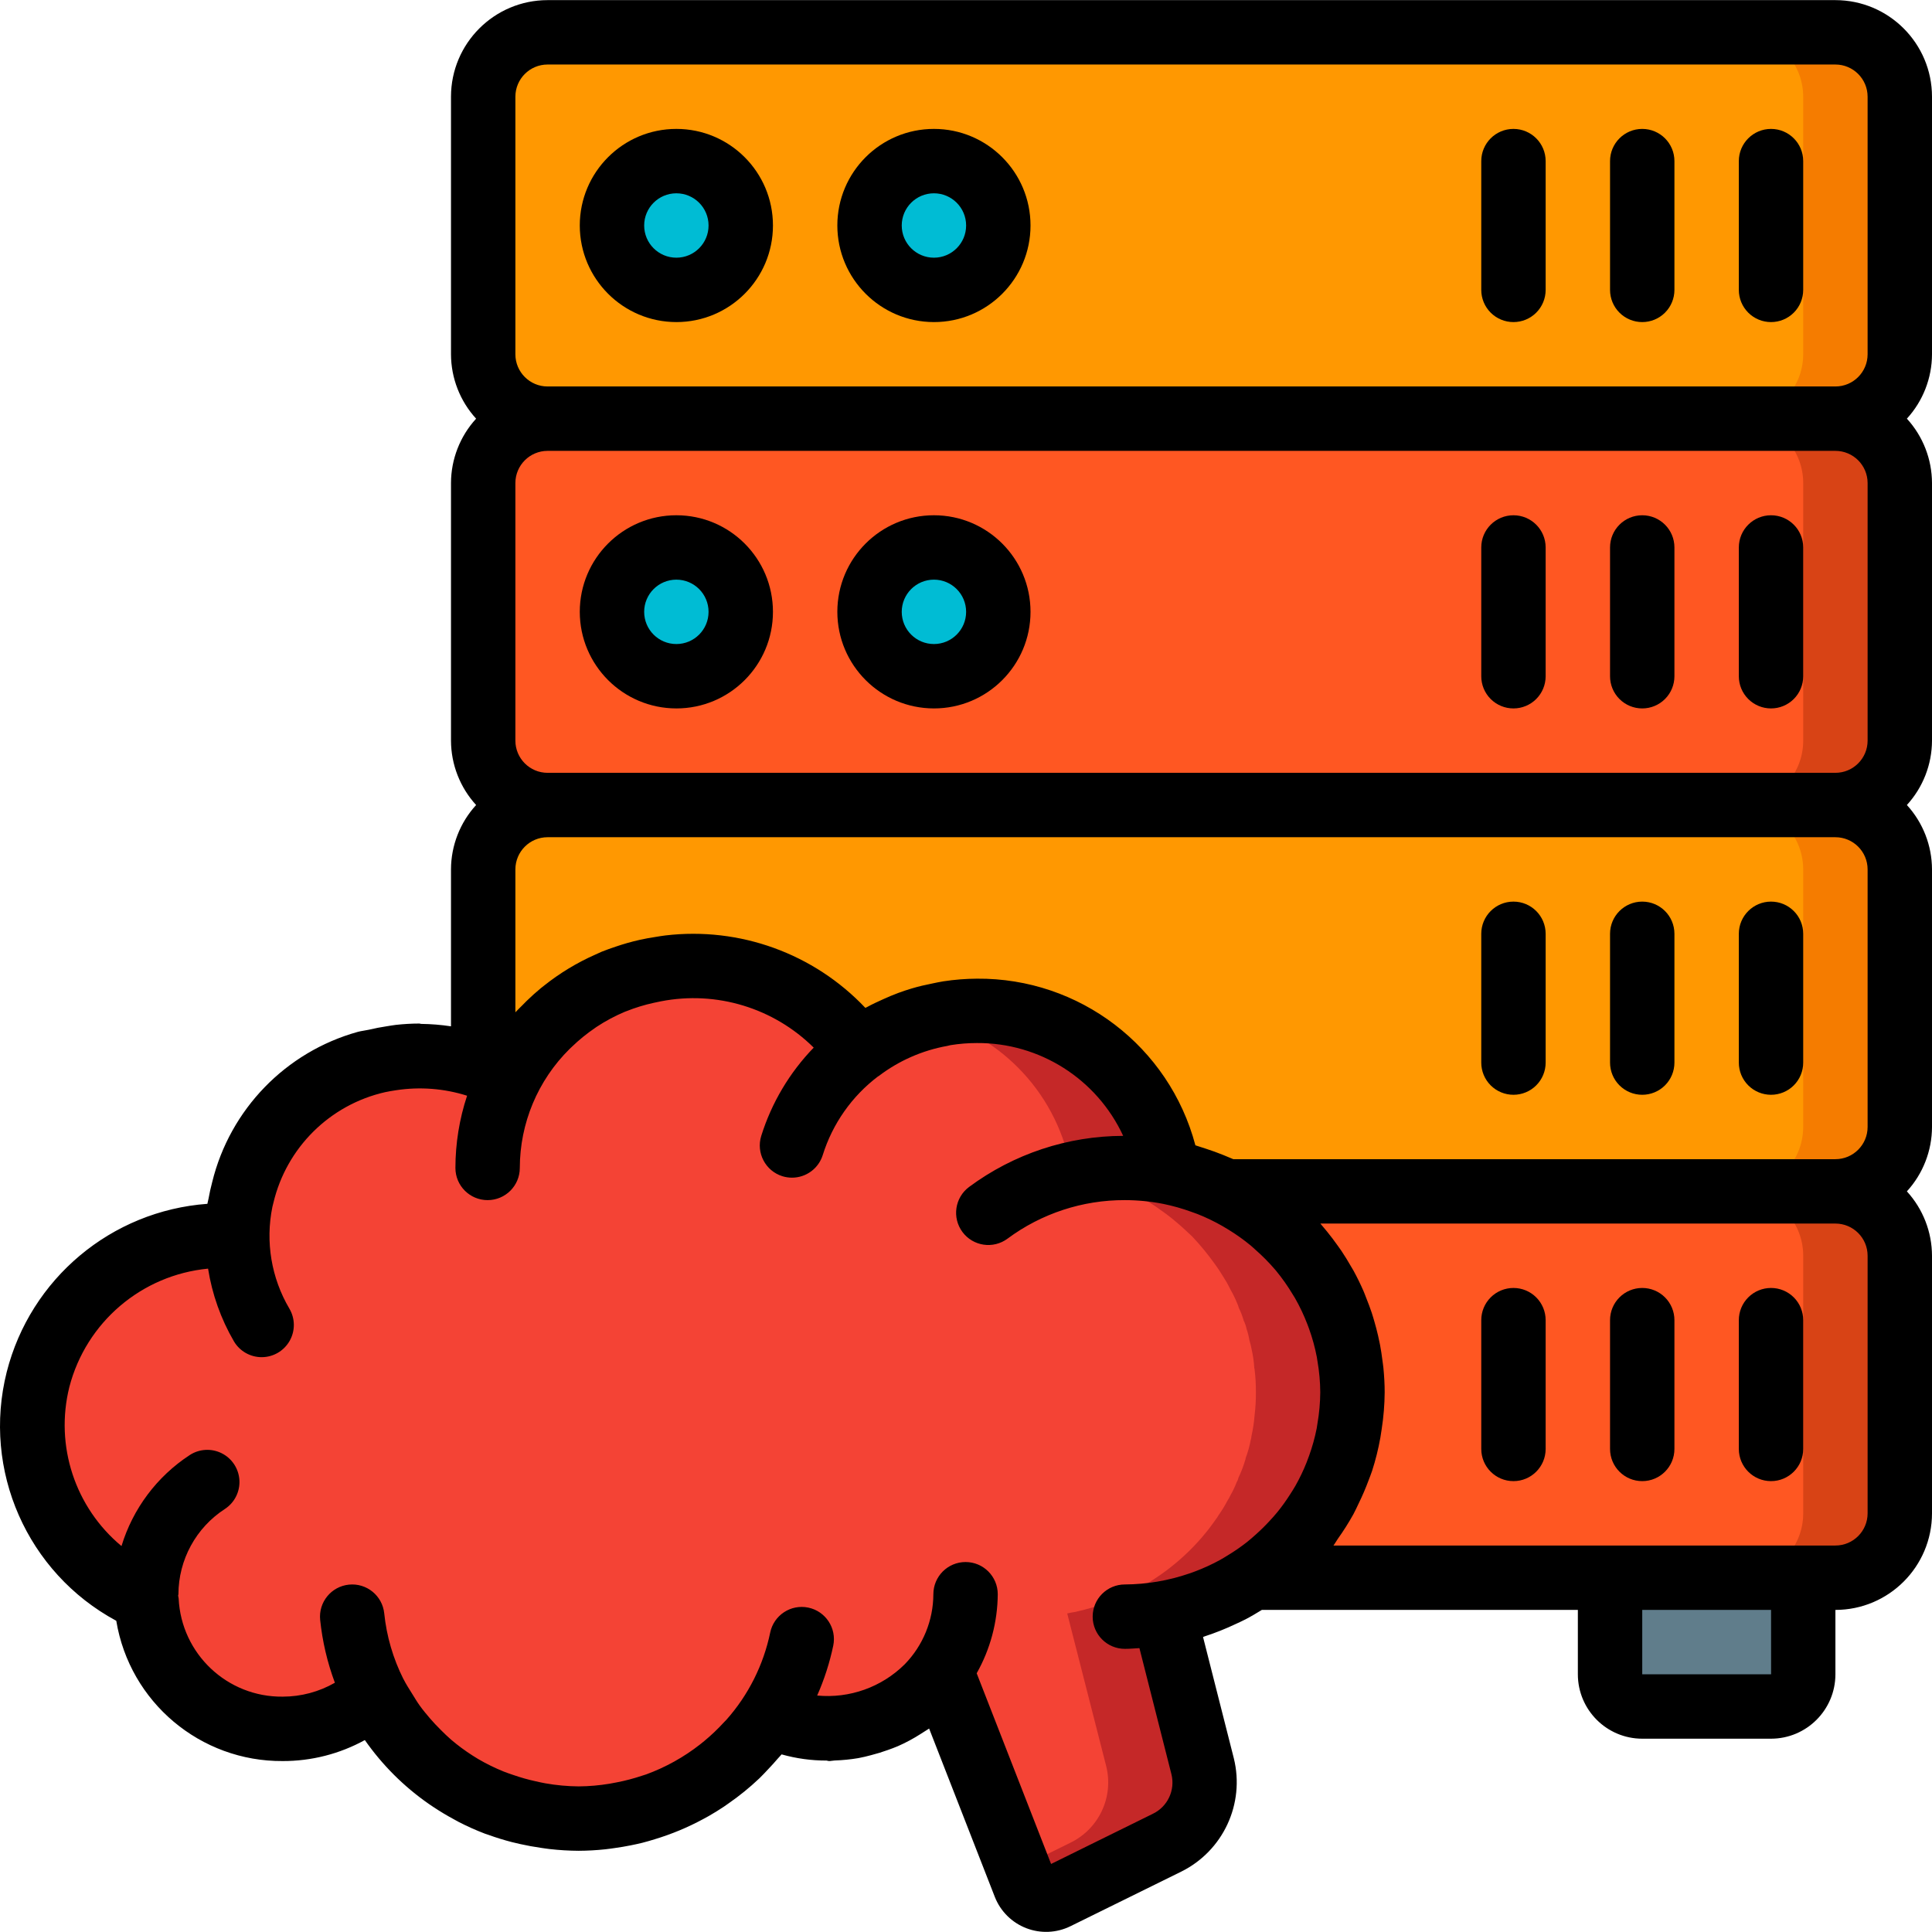<?xml version="1.0" encoding="iso-8859-1"?>
<!-- Generator: Adobe Illustrator 19.0.0, SVG Export Plug-In . SVG Version: 6.00 Build 0)  -->
<svg version="1.1" id="Capa_1" xmlns="http://www.w3.org/2000/svg" xmlns:xlink="http://www.w3.org/1999/xlink" x="0px" y="0px"
	 viewBox="0 0 512.066 512.066" style="enable-background:new 0 0 512.066 512.066;" xml:space="preserve">
<g transform="translate(-1)">
	<g transform="translate(1 1)">
		<path style="fill:#607D8B;" d="M426.733,400.1h51.2v42.667c0,4.713-3.82,8.533-8.533,8.533h-34.133
			c-4.713,0-8.533-3.82-8.533-8.533V400.1z"/>
		<path style="fill:#F57C00;" d="M486.466,109.966c9.414,0.028,17.039,7.652,17.067,17.067V195.3
			c-0.028,9.414-7.652,17.039-17.067,17.067c9.414,0.028,17.039,7.652,17.067,17.067V297.7c-0.028,9.414-7.652,17.039-17.067,17.067
			c9.414,0.028,17.039,7.652,17.067,17.067V400.1c-0.028,9.414-7.652,17.039-17.067,17.067H145.133
			c-9.414-0.028-17.039-7.652-17.067-17.067v-68.267c0.027-9.414,7.652-17.039,17.067-17.067
			c-9.414-0.028-17.039-7.652-17.067-17.067v-68.267c0.027-9.414,7.652-17.039,17.067-17.067
			c-9.414-0.028-17.039-7.652-17.067-17.067v-68.267c0.027-9.414,7.652-17.039,17.067-17.067
			c-9.414-0.028-17.039-7.653-17.067-17.067V24.633c0.027-9.414,7.652-17.039,17.067-17.067h341.333
			c9.414,0.028,17.039,7.652,17.067,17.067V92.9C503.505,102.314,495.88,109.939,486.466,109.966z"/>
		<path style="fill:#FF9801;" d="M460.866,109.966c9.414,0.028,17.039,7.652,17.067,17.067V195.3
			c-0.028,9.414-7.652,17.039-17.067,17.067c9.414,0.028,17.039,7.652,17.067,17.067V297.7c-0.028,9.414-7.652,17.039-17.067,17.067
			c9.414,0.028,17.039,7.652,17.067,17.067V400.1c-0.028,9.414-7.652,17.039-17.067,17.067H145.133
			c-9.414-0.028-17.039-7.652-17.067-17.067v-68.267c0.027-9.414,7.652-17.039,17.067-17.067
			c-9.414-0.028-17.039-7.652-17.067-17.067v-68.267c0.027-9.414,7.652-17.039,17.067-17.067
			c-9.414-0.028-17.039-7.652-17.067-17.067v-68.267c0.027-9.414,7.652-17.039,17.067-17.067
			c-9.414-0.028-17.039-7.653-17.067-17.067V24.633c0.027-9.414,7.652-17.039,17.067-17.067h315.733
			c9.414,0.028,17.039,7.652,17.067,17.067V92.9C477.905,102.314,470.28,109.939,460.866,109.966z"/>
		<g>
			<g>
				<path style="fill:#D84315;" d="M145.133,109.966h341.333c9.426,0,17.067,7.641,17.067,17.067V195.3
					c0,9.426-7.641,17.067-17.067,17.067H145.133c-9.426,0-17.067-7.641-17.067-17.067v-68.267
					C128.066,117.607,135.707,109.966,145.133,109.966z"/>
				<path style="fill:#D84315;" d="M145.133,314.766h341.333c9.426,0,17.067,7.641,17.067,17.067V400.1
					c0,9.426-7.641,17.067-17.067,17.067H145.133c-9.426,0-17.067-7.641-17.067-17.067v-68.267
					C128.066,322.407,135.707,314.766,145.133,314.766z"/>
			</g>
			<g>
				<path style="fill:#FF5722;" d="M145.133,109.966h315.733c9.426,0,17.067,7.641,17.067,17.067V195.3
					c0,9.426-7.641,17.067-17.067,17.067H145.133c-9.426,0-17.067-7.641-17.067-17.067v-68.267
					C128.066,117.607,135.707,109.966,145.133,109.966z"/>
				<path style="fill:#FF5722;" d="M145.133,314.766h315.733c9.426,0,17.067,7.641,17.067,17.067V400.1
					c0,9.426-7.641,17.067-17.067,17.067H145.133c-9.426,0-17.067-7.641-17.067-17.067v-68.267
					C128.066,322.407,135.707,314.766,145.133,314.766z"/>
			</g>
			<g>
				<circle style="fill:#00BCD4;" cx="179.266" cy="58.766" r="17.067"/>
				<circle style="fill:#00BCD4;" cx="247.533" cy="58.766" r="17.067"/>
				<circle style="fill:#00BCD4;" cx="179.266" cy="161.166" r="17.067"/>
				<circle style="fill:#00BCD4;" cx="247.533" cy="161.166" r="17.067"/>
			</g>
			<path style="fill:#F44335;" d="M358.466,368.014c0.016,2.025-0.098,4.049-0.341,6.059c-0.147,1.896-0.432,3.778-0.853,5.632
				c-0.008,0.32-0.065,0.636-0.17,0.939c-0.314,1.658-0.771,3.285-1.367,4.864c0.022,0.148-0.008,0.299-0.085,0.427
				c-0.47,1.61-1.069,3.18-1.792,4.693c-0.096,0.453-0.269,0.886-0.511,1.28c-0.425,1.12-0.939,2.204-1.536,3.243
				c-0.28,0.586-0.593,1.156-0.939,1.707c-0.686,1.3-1.456,2.554-2.303,3.755c-0.513,0.853-1.196,1.707-1.793,2.56
				c-0.853,1.195-1.707,2.219-2.645,3.328c-5.135,5.951-11.401,10.824-18.433,14.336c-1.18,0.682-2.405,1.281-3.669,1.792
				c-0.384,0.179-0.783,0.322-1.194,0.427c-1.103,0.515-2.245,0.943-3.415,1.28c-0.794,0.345-1.624,0.603-2.474,0.768
				c-1.195,0.341-2.389,0.683-3.584,0.939c-0.558,0.163-1.129,0.277-1.707,0.341c-0.341,0.085-0.769,0.171-1.195,0.256
				l10.325,40.448c2.052,8.159-1.903,16.638-9.472,20.309l-29.354,14.507c-1.53,0.744-3.302,0.817-4.888,0.202
				c-1.587-0.615-2.845-1.863-3.474-3.445l-22.102-56.747c-0.598,0.768-1.194,1.536-1.877,2.304
				c-0.609,0.779-1.264,1.52-1.963,2.219c-3.487,3.467-7.637,6.195-12.203,8.021c-0.567,0.301-1.169,0.53-1.792,0.683
				c-0.713,0.305-1.457,0.534-2.219,0.683c-0.627,0.26-1.288,0.433-1.963,0.512l-1.28,0.256c-0.675,0.155-1.359,0.269-2.048,0.341
				c-1.473,0.173-2.954,0.258-4.437,0.256c-5.405,0.047-10.748-1.15-15.617-3.499c-0.32,0.594-0.722,1.14-1.194,1.621
				c-0.956,1.54-2.041,2.996-3.243,4.352c-0.768,0.853-1.622,1.792-2.389,2.645c-0.817,0.917-1.701,1.773-2.645,2.56
				c-1.789,1.702-3.7,3.27-5.717,4.693c-0.939,0.682-1.963,1.365-3.072,2.048c-0.28,0.247-0.597,0.449-0.94,0.597
				c-0.767,0.427-1.45,0.853-2.218,1.28c-1.055,0.67-2.169,1.241-3.328,1.707c-1.109,0.512-2.219,1.024-3.413,1.451
				c-1.137,0.501-2.306,0.929-3.499,1.28c-2.858,0.999-5.799,1.742-8.789,2.219c-1.608,0.293-3.232,0.493-4.863,0.597
				c-1.707,0.171-3.584,0.256-5.376,0.256c-1.625,0-3.249-0.086-4.865-0.256c-0.658-0.014-1.313-0.072-1.964-0.171
				c-1.552-0.102-3.093-0.33-4.607-0.683c-1.878-0.341-3.669-0.768-5.461-1.28c-1.45-0.427-2.817-0.853-4.181-1.365
				c-0.453-0.096-0.886-0.269-1.28-0.512c-1.544-0.566-3.054-1.221-4.522-1.963c-3.377-1.634-6.58-3.607-9.558-5.888
				c-1.472-1.039-2.869-2.179-4.181-3.413c-1.342-1.186-2.624-2.44-3.84-3.755l-0.341-0.341c-1.108-1.195-2.133-2.475-3.157-3.755
				c-0.939-1.195-1.792-2.389-2.645-3.669l-0.513-0.768c-0.427-0.597-0.768-1.28-1.194-1.963l-1.793-3.328
				c-10.367,9.317-25.154,11.876-38.049,6.583c-12.895-5.293-21.621-17.501-22.453-31.415c-22.509-9.915-34.64-34.57-28.758-58.453
				c6.213-23.529,28.096-39.46,52.396-38.144h0.426v-0.085c-0.017-1.855,0.097-3.708,0.341-5.547c0.08-1.15,0.251-2.291,0.511-3.413
				c0.085-0.427,0.171-0.853,0.256-1.195c0.256-1.109,0.513-2.219,0.854-3.243c0.09-0.617,0.262-1.22,0.512-1.792
				c6.202-17.751,22.158-30.276,40.874-32.085c1.644-0.173,3.297-0.258,4.95-0.256c8.277-0.023,16.419,2.094,23.637,6.144
				c0.171-0.341,0.341-0.597,0.511-0.939c1.585-3.053,3.472-5.941,5.632-8.619c0.52-0.695,1.09-1.351,1.706-1.963
				c1.761-2.074,3.703-3.987,5.803-5.717c0.954-0.821,1.951-1.59,2.987-2.304l3.072-2.048c2.068-1.382,4.269-2.554,6.571-3.499
				c1.128-0.571,2.298-1.056,3.499-1.451c1.194-0.427,2.389-0.853,3.583-1.194c2.622-0.79,5.305-1.36,8.022-1.707
				c1.024-0.171,2.133-0.256,3.243-0.341c1.365-0.085,2.731-0.171,4.096-0.171c17.41-0.028,33.781,8.284,44.031,22.357l0.085,0.085
				c1.11-0.853,2.219-1.621,3.329-2.389c0.189-0.083,0.362-0.199,0.511-0.341c2.211-1.314,4.489-2.51,6.826-3.584
				c0.085,0,0.171-0.085,0.341-0.171c2.441-1.003,4.951-1.83,7.51-2.475c4.176-1.105,8.48-1.65,12.8-1.621
				c25.072-0.094,46.508,18.016,50.603,42.752c1.707,0.341,3.412,0.768,5.12,1.195c1.365,0.427,2.645,0.768,3.926,1.28
				c0.611,0.19,1.209,0.418,1.792,0.683c1.023,0.427,2.047,0.854,3.072,1.28l1.536,0.768c1.18,0.512,2.321,1.111,3.413,1.792
				l1.28,0.768c1.217,0.688,2.386,1.458,3.499,2.304c1.393,0.949,2.732,1.975,4.011,3.072c1.45,1.195,2.901,2.56,4.352,3.925
				c2.153,2.279,4.149,4.703,5.973,7.253c0.769,1.024,1.365,1.963,2.048,3.072c0.341,0.597,0.769,1.195,1.11,1.792
				c0.342,0.597,0.681,1.28,1.023,1.963c0.683,1.179,1.282,2.406,1.792,3.669c0.18,0.384,0.323,0.784,0.427,1.195
				c0.529,1.067,0.958,2.181,1.28,3.328c0.344,0.706,0.602,1.451,0.768,2.218c0.336,1.002,0.593,2.029,0.769,3.072
				c0.249,0.812,0.448,1.638,0.597,2.475c0.364,1.599,0.592,3.226,0.683,4.864c0.069,0.131,0.099,0.279,0.085,0.427
				C358.369,364.022,358.483,366.018,358.466,368.014z"/>
			<path style="fill:#C52828;" d="M358.466,368.014c0.016,2.025-0.098,4.049-0.341,6.059c-0.147,1.896-0.432,3.778-0.853,5.632
				c-0.008,0.32-0.065,0.636-0.17,0.939c-0.314,1.658-0.771,3.285-1.367,4.864c0.022,0.148-0.008,0.299-0.085,0.427
				c-0.47,1.61-1.069,3.18-1.792,4.693c-0.096,0.453-0.269,0.886-0.511,1.28c-0.425,1.12-0.939,2.204-1.536,3.243
				c-0.28,0.586-0.593,1.156-0.939,1.707c-0.686,1.3-1.456,2.554-2.303,3.755c-0.513,0.853-1.196,1.707-1.793,2.56
				c-0.853,1.195-1.707,2.219-2.645,3.328c-5.135,5.951-11.401,10.824-18.433,14.336c-1.18,0.682-2.405,1.281-3.669,1.792
				c-0.384,0.179-0.783,0.322-1.194,0.427c-1.103,0.515-2.245,0.943-3.415,1.28c-0.794,0.345-1.624,0.603-2.474,0.768
				c-1.195,0.341-2.389,0.683-3.584,0.939c-0.558,0.163-1.129,0.277-1.707,0.341c-0.341,0.085-0.769,0.171-1.195,0.256
				l10.325,40.448c2.052,8.159-1.903,16.638-9.472,20.309l-29.354,14.507c-1.53,0.744-3.302,0.817-4.888,0.202
				c-1.587-0.615-2.845-1.863-3.474-3.445l-1.707-4.437l13.824-6.827c7.569-3.672,11.524-12.151,9.472-20.309l-10.325-40.448
				c0.426-0.085,0.853-0.171,1.195-0.256c0.578-0.064,1.149-0.178,1.707-0.341c1.195-0.256,2.389-0.597,3.584-0.939
				c0.85-0.165,1.68-0.423,2.474-0.768c1.17-0.337,2.311-0.765,3.415-1.28c0.41-0.104,0.81-0.247,1.194-0.427
				c1.263-0.511,2.489-1.11,3.669-1.792c7.033-3.512,13.298-8.385,18.433-14.336c0.937-1.109,1.792-2.133,2.645-3.328
				c0.597-0.853,1.28-1.707,1.793-2.56c0.848-1.201,1.617-2.455,2.303-3.755c0.345-0.55,0.659-1.12,0.939-1.707
				c0.597-1.038,1.111-2.123,1.536-3.243c0.243-0.394,0.416-0.827,0.512-1.28c0.723-1.514,1.322-3.083,1.792-4.693
				c0.078-0.128,0.108-0.279,0.085-0.427c0.596-1.579,1.053-3.206,1.367-4.864c0.105-0.302,0.162-0.619,0.17-0.939
				c0.421-1.854,0.707-3.736,0.853-5.632c0.244-2.01,0.358-4.034,0.341-6.059c0.017-1.996-0.098-3.992-0.341-5.973
				c0.013-0.147-0.016-0.296-0.085-0.427c-0.09-1.638-0.319-3.265-0.683-4.864c-0.149-0.836-0.348-1.663-0.597-2.475
				c-0.176-1.043-0.433-2.07-0.769-3.072c-0.166-0.768-0.424-1.512-0.768-2.218c-0.322-1.147-0.751-2.261-1.28-3.328
				c-0.104-0.411-0.247-0.811-0.427-1.195c-0.51-1.264-1.109-2.49-1.792-3.669c-0.341-0.683-0.683-1.365-1.023-1.963
				c-0.34-0.597-0.768-1.195-1.109-1.792c-0.683-1.109-1.279-2.048-2.048-3.072c-1.824-2.55-3.82-4.974-5.973-7.253
				c-1.451-1.365-2.902-2.731-4.352-3.925c-1.279-1.097-2.618-2.123-4.011-3.072c-1.113-0.846-2.282-1.616-3.499-2.304l-1.28-0.768
				c-1.092-0.681-2.232-1.28-3.412-1.792l-1.537-0.768c-1.024-0.427-2.048-0.853-3.072-1.28c-0.583-0.264-1.181-0.492-1.792-0.683
				c-1.281-0.512-2.56-0.853-3.926-1.28c-1.707-0.427-3.413-0.853-5.12-1.195c-3.27-20.022-18.126-36.187-37.802-41.131
				c4.176-1.105,8.48-1.65,12.8-1.621c25.072-0.094,46.508,18.016,50.603,42.752c1.707,0.341,3.412,0.768,5.12,1.195
				c1.365,0.427,2.645,0.768,3.926,1.28c0.611,0.19,1.209,0.418,1.792,0.683c1.023,0.427,2.047,0.854,3.072,1.28l1.536,0.768
				c1.18,0.512,2.321,1.111,3.413,1.792l1.28,0.768c1.217,0.688,2.386,1.458,3.499,2.304c1.393,0.949,2.732,1.975,4.011,3.072
				c1.45,1.195,2.901,2.56,4.352,3.925c2.153,2.279,4.149,4.703,5.973,7.253c0.769,1.024,1.365,1.963,2.048,3.072
				c0.341,0.597,0.769,1.195,1.11,1.792c0.342,0.597,0.681,1.28,1.023,1.963c0.683,1.179,1.282,2.406,1.792,3.669
				c0.18,0.384,0.323,0.784,0.427,1.195c0.529,1.067,0.958,2.181,1.28,3.328c0.344,0.706,0.602,1.451,0.768,2.218
				c0.336,1.002,0.593,2.029,0.769,3.072c0.249,0.812,0.448,1.638,0.597,2.475c0.364,1.599,0.592,3.226,0.683,4.864
				c0.069,0.131,0.099,0.279,0.085,0.427C358.369,364.022,358.483,366.018,358.466,368.014z"/>
		</g>
	</g>
	<g>
		<path d="M180.266,85.366c14.138,0,25.6-11.462,25.6-25.6s-11.462-25.6-25.6-25.6s-25.6,11.462-25.6,25.6
			C154.682,73.898,166.134,85.351,180.266,85.366z M180.266,51.233c4.713,0,8.533,3.821,8.533,8.533s-3.82,8.533-8.533,8.533
			s-8.533-3.821-8.533-8.533C171.736,55.055,175.555,51.236,180.266,51.233z"/>
		<path d="M248.533,85.366c14.139,0,25.6-11.462,25.6-25.6s-11.462-25.6-25.6-25.6c-14.138,0-25.6,11.462-25.6,25.6
			C222.948,73.898,234.401,85.351,248.533,85.366z M248.533,51.233c4.713,0,8.533,3.821,8.533,8.533s-3.821,8.533-8.533,8.533
			c-4.713,0-8.533-3.821-8.533-8.533C240.003,55.055,243.821,51.236,248.533,51.233z"/>
		<path d="M487.466,0.033H146.133c-14.132,0.015-25.585,11.468-25.6,25.6V93.9c0.02,6.319,2.394,12.404,6.658,17.067
			c-4.265,4.663-6.639,10.748-6.658,17.067V196.3c0.02,6.319,2.394,12.404,6.658,17.067c-4.265,4.663-6.639,10.748-6.658,17.067
			v41.588c-2.621-0.399-5.266-0.614-7.917-0.644c-0.163-0.009-0.301-0.094-0.467-0.094c-2.083,0.006-4.164,0.125-6.233,0.356
			c-0.775,0.082-1.556,0.241-2.335,0.353c-1.634,0.246-3.246,0.553-4.831,0.934c-0.977,0.217-1.945,0.302-2.925,0.566
			c-19.111,5.324-33.862,20.546-38.583,39.814c-0.383,1.463-0.719,2.941-0.983,4.446c-0.077,0.445-0.225,0.866-0.292,1.314
			c-25.47,1.865-46.892,19.816-53.183,44.567c-6.56,26.038,5.4,53.205,29.033,65.95c3.56,21.563,22.279,37.33,44.133,37.175
			c7.603,0.015,15.087-1.899,21.749-5.563c4.612,6.608,10.363,12.345,16.982,16.941c0.383,0.268,0.773,0.524,1.161,0.784
			c1.784,1.187,3.625,2.291,5.522,3.311c0.41,0.22,0.805,0.459,1.219,0.671c2.258,1.162,4.578,2.199,6.95,3.105
			c0.306,0.116,0.625,0.199,0.933,0.311c2.029,0.736,4.101,1.377,6.215,1.923c0.742,0.193,1.49,0.358,2.242,0.526
			c1.8,0.405,3.625,0.733,5.477,0.996c0.748,0.107,1.487,0.23,2.243,0.313c2.567,0.295,5.148,0.45,7.732,0.464
			c2.347-0.011,4.691-0.142,7.025-0.391c0.835-0.084,1.657-0.213,2.486-0.327c1.439-0.199,2.866-0.435,4.278-0.722
			c1.021-0.205,2.034-0.42,3.042-0.669c1.125-0.282,2.228-0.616,3.333-0.952c4.455-1.344,8.761-3.138,12.853-5.353
			c0.486-0.264,0.974-0.521,1.453-0.795c1.365-0.782,2.7-1.604,4.008-2.478c0.439-0.292,0.86-0.603,1.292-0.905
			c2.849-1.976,5.544-4.166,8.06-6.552l0.037-0.032c0.823-0.79,1.595-1.633,2.38-2.466c0.868-0.914,1.719-1.842,2.535-2.803
			c0.322-0.381,0.685-0.717,1-1.106c3.879,1.093,7.891,1.644,11.921,1.637c0.225,0.018,0.417,0.13,0.646,0.13
			c0.514,0,0.992-0.133,1.5-0.15c2.105-0.069,4.202-0.279,6.279-0.628c1.146-0.201,2.244-0.494,3.358-0.78
			c1.511-0.383,3.002-0.841,4.468-1.373c0.897-0.332,1.796-0.635,2.664-1.021c2.099-0.923,4.122-2.01,6.05-3.251
			c0.352-0.226,0.707-0.436,1.052-0.671c0.38-0.258,0.792-0.472,1.163-0.742l17.417,44.633c1.496,3.802,4.517,6.804,8.329,8.277
			c3.812,1.473,8.066,1.282,11.73-0.527l29.325-14.45c11.128-5.5,16.934-17.999,13.958-30.05l-8.158-32.142
			c0.157-0.048,0.297-0.131,0.454-0.181c2.79-0.909,5.518-1.995,8.169-3.252c0.888-0.411,1.775-0.811,2.641-1.258
			c1.48-0.77,2.904-1.622,4.318-2.493h83.76v17.067c0.012,9.421,7.646,17.054,17.067,17.067H470.4
			c9.421-0.012,17.054-7.646,17.067-17.067V426.7c14.132-0.015,25.585-11.468,25.6-25.6v-68.267
			c-0.02-6.319-2.394-12.404-6.658-17.067c4.265-4.663,6.639-10.748,6.658-17.067v-68.267c-0.02-6.319-2.394-12.404-6.658-17.067
			c4.265-4.663,6.639-10.748,6.658-17.067v-68.267c-0.02-6.319-2.394-12.404-6.658-17.067c4.265-4.663,6.639-10.748,6.658-17.067
			V25.633C513.051,11.501,501.598,0.048,487.466,0.033z M137.6,25.633c0.003-4.712,3.822-8.53,8.533-8.533h341.333
			c4.712,0.003,8.53,3.822,8.533,8.533V93.9c-0.003,4.712-3.822,8.53-8.533,8.533H146.133c-4.712-0.003-8.53-3.822-8.533-8.533
			V25.633z M496,128.033V196.3c-0.003,4.712-3.822,8.53-8.533,8.533H146.133c-4.712-0.003-8.53-3.822-8.533-8.533v-68.267
			c0.003-4.712,3.822-8.53,8.533-8.533h341.333C492.178,119.503,495.996,123.321,496,128.033z M496,230.433V298.7
			c-0.003,4.712-3.822,8.53-8.533,8.533H327.883c-0.433-0.196-0.885-0.362-1.323-0.55c-0.454-0.196-0.91-0.383-1.369-0.569
			c-1.506-0.608-3.04-1.164-4.602-1.666c-0.523-0.171-1.042-0.349-1.571-0.507c-0.399-0.119-0.782-0.271-1.185-0.383
			c-6.952-26.215-30.78-44.391-57.9-44.167c-2.971,0.018-5.936,0.252-8.873,0.701c-0.982,0.143-1.929,0.372-2.896,0.562
			c-1.859,0.366-3.697,0.791-5.503,1.33c-1.216,0.358-2.401,0.761-3.585,1.194c-1.353,0.501-2.676,1.063-3.991,1.662
			c-1.452,0.653-2.888,1.311-4.277,2.075c-0.146,0.081-0.304,0.135-0.45,0.218c-13.64-14.414-33.29-21.532-52.996-19.198
			c-0.881,0.098-1.741,0.261-2.612,0.395c-1.417,0.221-2.824,0.463-4.208,0.776c-1.107,0.246-2.196,0.532-3.282,0.836
			c-1.036,0.294-2.055,0.618-3.069,0.962c-1.269,0.426-2.529,0.859-3.763,1.364c-0.535,0.221-1.049,0.48-1.577,0.715
			c-4.907,2.163-9.513,4.953-13.703,8.299c-0.271,0.216-0.548,0.423-0.816,0.644c-1.29,1.066-2.535,2.185-3.735,3.355
			c-0.397,0.384-0.777,0.782-1.165,1.177c-0.606,0.622-1.249,1.203-1.831,1.852v-37.875c0.003-4.712,3.822-8.53,8.533-8.533h341.333
			C492.178,221.903,495.996,225.721,496,230.433z M311.475,470.225c1.07,4.246-1.01,8.657-4.966,10.533l-26.925,13.275
			l-19.719-50.54c3.61-6.397,5.532-13.607,5.585-20.952c0-4.713-3.821-8.533-8.533-8.533c-4.713,0-8.533,3.821-8.533,8.533
			c-0.023,6.939-2.745,13.598-7.589,18.567c-6.121,6.071-14.624,9.106-23.206,8.285c1.878-4.248,3.306-8.682,4.261-13.228
			c0.953-4.616-2.017-9.131-6.633-10.083c-4.616-0.953-9.131,2.017-10.083,6.633c-1.78,8.56-5.765,16.507-11.56,23.053
			c-0.235,0.269-0.501,0.506-0.742,0.77c-1.612,1.759-3.344,3.405-5.183,4.925c-0.353,0.293-0.71,0.581-1.071,0.864
			c-4.32,3.389-9.148,6.077-14.304,7.965c-0.339,0.122-0.69,0.213-1.031,0.328c-2.202,0.742-4.45,1.336-6.731,1.778
			c-0.648,0.127-1.294,0.262-1.95,0.365c-2.706,0.451-5.443,0.689-8.185,0.71c-2.949-0.025-5.891-0.295-8.796-0.807
			c-0.866-0.145-1.712-0.349-2.565-0.535c-2.035-0.445-4.042-1.011-6.01-1.696c-0.832-0.29-1.673-0.557-2.487-0.887
			c-2.348-0.947-4.623-2.065-6.807-3.344c-0.496-0.293-0.979-0.599-1.465-0.909c-1.987-1.268-3.885-2.672-5.679-4.201
			c-0.933-0.795-1.802-1.665-2.677-2.528c-1.026-1.005-2.007-2.051-2.944-3.138c-0.937-1.095-1.86-2.206-2.708-3.386
			c-0.696-0.964-1.302-1.993-1.93-3.007c-0.807-1.306-1.653-2.579-2.349-3.97l-0.04-0.047c-2.731-5.44-4.451-11.331-5.077-17.386
			c-0.474-4.69-4.66-8.107-9.35-7.633c-4.69,0.474-8.107,4.66-7.633,9.35c0.59,5.694,1.901,11.291,3.901,16.655
			c-4.203,2.411-8.964,3.681-13.809,3.686c-14.699,0.167-26.895-11.326-27.6-26.009c-0.01-0.259-0.104-0.496-0.138-0.75
			c0.006-0.137,0.079-0.253,0.079-0.392c0.024-9.132,4.661-17.634,12.325-22.6c2.549-1.67,4.012-4.573,3.84-7.615
			s-1.954-5.761-4.675-7.133c-2.721-1.372-5.967-1.188-8.515,0.482c-8.661,5.669-15.055,14.202-18.065,24.107
			c-12.325-10.232-17.696-26.622-13.819-42.165c4.446-17.144,19.137-29.678,36.767-31.369c1.069,6.786,3.389,13.314,6.842,19.252
			c1.542,2.629,4.37,4.235,7.418,4.214s5.853-1.667,7.358-4.317c1.506-2.65,1.483-5.902-0.059-8.531
			c-4.793-8.121-6.401-17.732-4.513-26.971c0.071-0.372,0.19-0.728,0.271-1.097c3.468-14.613,14.943-25.982,29.586-29.317
			c0.982-0.203,1.96-0.381,2.934-0.519c6.299-0.966,12.737-0.468,18.813,1.456c-2.043,6.174-3.087,12.635-3.092,19.139
			c0,4.713,3.82,8.533,8.533,8.533c4.713,0,8.533-3.82,8.533-8.533c0.018-11.851,4.768-23.204,13.196-31.536
			c0.204-0.204,0.419-0.393,0.627-0.592c1.896-1.831,3.946-3.495,6.127-4.974c0.128-0.086,0.247-0.183,0.376-0.267
			c2.389-1.579,4.919-2.931,7.559-4.039c0.112-0.047,0.233-0.078,0.347-0.125c2.375-0.949,4.825-1.698,7.324-2.24
			c0.621-0.138,1.241-0.278,1.871-0.391c14.69-2.852,29.84,1.745,40.469,12.279c-6.396,6.606-11.158,14.618-13.904,23.393
			c-1.4,4.501,1.11,9.285,5.608,10.692c0.824,0.253,1.68,0.382,2.542,0.383c3.734-0.001,7.035-2.428,8.15-5.992
			c2.596-8.302,7.716-15.589,14.646-20.846c0.05-0.037,0.115-0.042,0.163-0.079c5.359-4.088,11.617-6.836,18.253-8.015
			c0.27-0.048,0.52-0.147,0.791-0.191c2.319-0.374,4.665-0.562,7.014-0.561c16.624-0.098,31.775,9.517,38.762,24.602
			c-14.706,0.031-29.015,4.773-40.829,13.532c-3.788,2.807-4.582,8.154-1.775,11.942s8.154,4.582,11.942,1.775
			c8.994-6.676,19.908-10.26,31.108-10.217c3.41,0.002,6.811,0.336,10.156,0.996c2.557,0.519,5.071,1.229,7.521,2.125
			c0.533,0.191,1.073,0.368,1.598,0.576c2.258,0.898,4.45,1.954,6.56,3.159c0.567,0.322,1.122,0.659,1.675,1.002
			c2.039,1.252,3.989,2.643,5.835,4.164c0.415,0.343,0.8,0.718,1.202,1.075c1.841,1.608,3.565,3.344,5.16,5.195
			c0.122,0.144,0.248,0.284,0.369,0.429c1.632,1.985,3.112,4.09,4.429,6.296c0.194,0.322,0.406,0.633,0.594,0.96
			c1.265,2.219,2.359,4.531,3.273,6.916c0.156,0.401,0.307,0.805,0.452,1.211c0.877,2.437,1.563,4.939,2.053,7.482
			c0.07,0.365,0.112,0.739,0.172,1.106c0.475,2.722,0.723,5.479,0.742,8.242c-0.021,2.781-0.272,5.556-0.75,8.296
			c-0.071,0.42-0.116,0.847-0.196,1.264c-0.484,2.44-1.148,4.842-1.988,7.183c-0.224,0.63-0.451,1.258-0.7,1.877
			c-0.847,2.128-1.838,4.196-2.967,6.189c-0.413,0.723-0.866,1.42-1.311,2.121c-1.055,1.672-2.207,3.281-3.45,4.819
			c-0.666,0.819-1.376,1.598-2.092,2.374c-1.15,1.25-2.362,2.442-3.631,3.571c-0.757,0.675-1.512,1.35-2.309,1.981
			c-1.637,1.285-3.351,2.47-5.132,3.547c-0.654,0.4-1.303,0.809-1.977,1.182c-2.154,1.183-4.39,2.21-6.69,3.076
			c-0.478,0.182-0.96,0.354-1.445,0.521c-5.519,1.906-11.313,2.896-17.152,2.931c-4.713,0-8.533,3.82-8.533,8.533
			c0,4.713,3.82,8.533,8.533,8.533c1.302,0,2.575-0.122,3.86-0.193L311.475,470.225z M470.417,443.766h-34.15V426.7h34.142
			L470.417,443.766z M496,401.1c-0.003,4.712-3.822,8.53-8.533,8.533H354.423c0.427-0.566,0.755-1.197,1.164-1.776
			c1.507-2.108,2.892-4.301,4.148-6.567c0.491-0.902,0.901-1.84,1.351-2.765c0.998-2.035,1.892-4.12,2.678-6.246
			c0.297-0.809,0.63-1.594,0.897-2.417c0.928-2.874,1.66-5.808,2.191-8.782c0.134-0.743,0.237-1.489,0.347-2.24
			c0.508-3.248,0.776-6.529,0.802-9.816c0-2.147-0.127-4.268-0.327-6.371c-0.068-0.716-0.18-1.417-0.271-2.127
			c-0.175-1.377-0.377-2.745-0.635-4.098c-0.154-0.814-0.331-1.618-0.516-2.421c-0.286-1.244-0.608-2.475-0.964-3.692
			c-0.229-0.789-0.452-1.577-0.71-2.354c-0.435-1.317-0.929-2.605-1.443-3.887c-0.245-0.611-0.461-1.236-0.724-1.84
			c-0.806-1.852-1.691-3.662-2.654-5.431c-0.183-0.335-0.396-0.651-0.583-0.983c-0.835-1.469-1.715-2.909-2.654-4.31
			c-0.314-0.466-0.648-0.914-0.973-1.371c-0.898-1.271-1.838-2.511-2.819-3.72c-0.327-0.4-0.658-0.797-0.994-1.19
			c-0.263-0.308-0.508-0.628-0.777-0.931h136.51c4.712,0.003,8.53,3.822,8.533,8.533V401.1z"/>
		<path d="M402.133,85.366c2.264,0.001,4.435-0.897,6.035-2.498c1.601-1.601,2.499-3.772,2.498-6.035V42.7
			c0-4.713-3.82-8.533-8.533-8.533S393.6,37.987,393.6,42.7v34.133c-0.001,2.264,0.897,4.435,2.498,6.035
			C397.698,84.469,399.869,85.368,402.133,85.366z"/>
		<path d="M436.266,85.366c2.264,0.001,4.435-0.897,6.035-2.498c1.601-1.601,2.499-3.772,2.498-6.035V42.7
			c0-4.713-3.82-8.533-8.533-8.533s-8.533,3.821-8.533,8.533v34.133c-0.001,2.264,0.897,4.435,2.498,6.035
			C431.831,84.469,434.003,85.368,436.266,85.366z"/>
		<path d="M470.4,85.366c2.264,0.001,4.435-0.897,6.035-2.498c1.601-1.601,2.499-3.772,2.498-6.035V42.7
			c0-4.713-3.82-8.533-8.533-8.533s-8.533,3.821-8.533,8.533v34.133c-0.001,2.264,0.897,4.435,2.498,6.035
			C465.965,84.469,468.136,85.368,470.4,85.366z"/>
		<path d="M402.133,290.166c2.264,0.001,4.435-0.897,6.035-2.498c1.601-1.601,2.499-3.772,2.498-6.035V247.5
			c0-4.713-3.82-8.533-8.533-8.533s-8.533,3.821-8.533,8.533v34.133c-0.001,2.264,0.897,4.435,2.498,6.035
			C397.698,289.269,399.869,290.168,402.133,290.166z"/>
		<path d="M436.266,290.166c2.264,0.001,4.435-0.897,6.035-2.498c1.601-1.601,2.499-3.772,2.498-6.035V247.5
			c0-4.713-3.82-8.533-8.533-8.533s-8.533,3.821-8.533,8.533v34.133c-0.001,2.264,0.897,4.435,2.498,6.035
			C431.831,289.269,434.003,290.168,436.266,290.166z"/>
		<path d="M470.4,290.166c2.264,0.001,4.435-0.897,6.035-2.498c1.601-1.601,2.499-3.772,2.498-6.035V247.5
			c0-4.713-3.82-8.533-8.533-8.533s-8.533,3.821-8.533,8.533v34.133c-0.001,2.264,0.897,4.435,2.498,6.035
			C465.965,289.269,468.136,290.168,470.4,290.166z"/>
		<path d="M402.133,341.366c-2.264-0.001-4.435,0.897-6.035,2.498c-1.601,1.601-2.499,3.772-2.498,6.035v34.133
			c0,4.713,3.821,8.533,8.533,8.533s8.533-3.82,8.533-8.533V349.9c0.001-2.264-0.897-4.435-2.498-6.035
			C406.568,342.264,404.397,341.365,402.133,341.366z"/>
		<path d="M436.266,341.366c-2.264-0.001-4.435,0.897-6.035,2.498c-1.601,1.601-2.499,3.772-2.498,6.035v34.133
			c0,4.713,3.82,8.533,8.533,8.533s8.533-3.82,8.533-8.533V349.9c0.001-2.264-0.897-4.435-2.498-6.035
			C440.701,342.264,438.53,341.365,436.266,341.366z"/>
		<path d="M470.4,341.366c-2.264-0.001-4.435,0.897-6.035,2.498c-1.601,1.601-2.499,3.772-2.498,6.035v34.133
			c0,4.713,3.82,8.533,8.533,8.533s8.533-3.82,8.533-8.533V349.9c0.001-2.264-0.897-4.435-2.498-6.035
			C474.834,342.264,472.663,341.365,470.4,341.366z"/>
		<path d="M180.266,187.766c14.138,0,25.6-11.462,25.6-25.6s-11.462-25.6-25.6-25.6s-25.6,11.462-25.6,25.6
			C154.682,176.298,166.134,187.751,180.266,187.766z M180.266,153.633c4.713,0,8.533,3.821,8.533,8.533s-3.82,8.533-8.533,8.533
			s-8.533-3.82-8.533-8.533C171.736,157.455,175.555,153.636,180.266,153.633z"/>
		<path d="M248.533,187.766c14.139,0,25.6-11.462,25.6-25.6s-11.462-25.6-25.6-25.6c-14.138,0-25.6,11.462-25.6,25.6
			C222.948,176.298,234.401,187.751,248.533,187.766z M248.533,153.633c4.713,0,8.533,3.821,8.533,8.533s-3.821,8.533-8.533,8.533
			c-4.713,0-8.533-3.82-8.533-8.533C240.003,157.455,243.821,153.636,248.533,153.633z"/>
		<path d="M402.133,187.766c2.264,0.001,4.435-0.897,6.035-2.498c1.601-1.601,2.499-3.772,2.498-6.035V145.1
			c0-4.713-3.82-8.533-8.533-8.533s-8.533,3.821-8.533,8.533v34.133c-0.001,2.264,0.897,4.435,2.498,6.035
			C397.698,186.869,399.869,187.768,402.133,187.766z"/>
		<path d="M436.266,187.766c2.264,0.001,4.435-0.897,6.035-2.498c1.601-1.601,2.499-3.772,2.498-6.035V145.1
			c0-4.713-3.82-8.533-8.533-8.533s-8.533,3.821-8.533,8.533v34.133c-0.001,2.264,0.897,4.435,2.498,6.035
			C431.831,186.869,434.003,187.768,436.266,187.766z"/>
		<path d="M470.4,187.766c2.264,0.001,4.435-0.897,6.035-2.498c1.601-1.601,2.499-3.772,2.498-6.035V145.1
			c0-4.713-3.82-8.533-8.533-8.533s-8.533,3.821-8.533,8.533v34.133c-0.001,2.264,0.897,4.435,2.498,6.035
			C465.965,186.869,468.136,187.768,470.4,187.766z"/>
	</g>
</g>
<g>
</g>
<g>
</g>
<g>
</g>
<g>
</g>
<g>
</g>
<g>
</g>
<g>
</g>
<g>
</g>
<g>
</g>
<g>
</g>
<g>
</g>
<g>
</g>
<g>
</g>
<g>
</g>
<g>
</g>
</svg>
